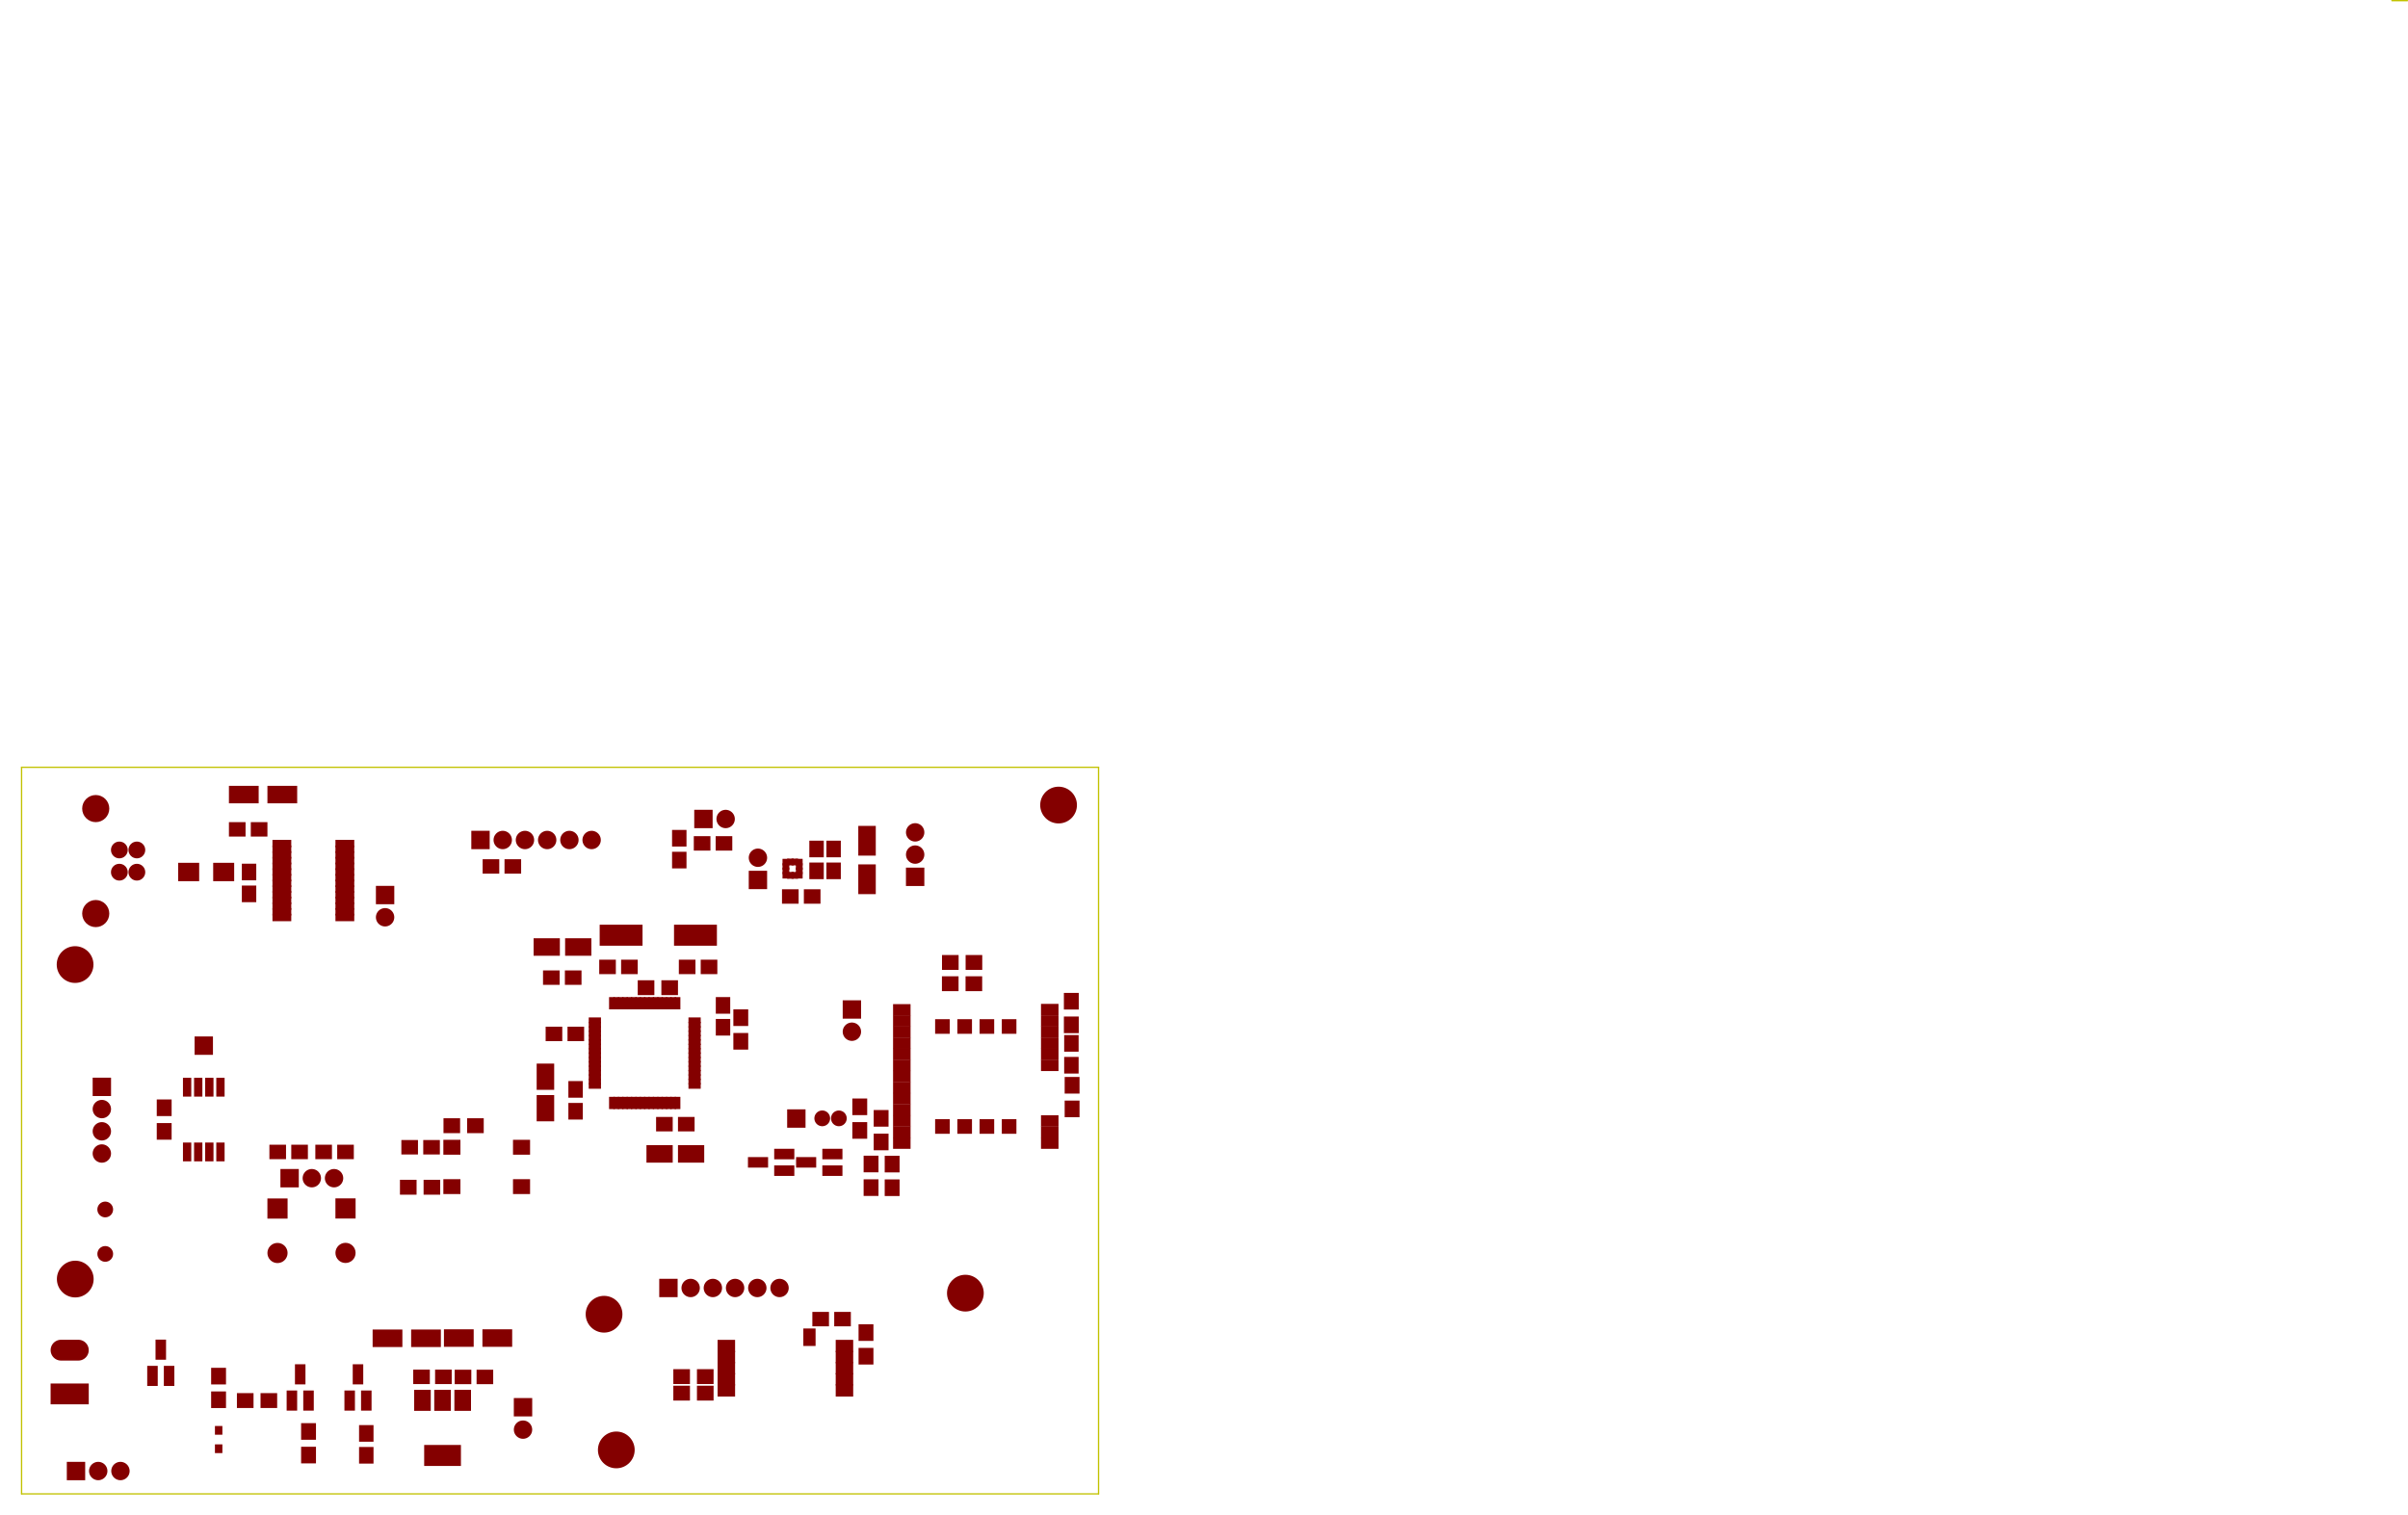 <?xml version="1.0" standalone="no"?>
 <!DOCTYPE svg PUBLIC "-//W3C//DTD SVG 1.1//EN" 
 "http://www.w3.org/Graphics/SVG/1.1/DTD/svg11.dtd"> 
<svg xmlns="http://www.w3.org/2000/svg" version="1.1" 
    width="27.523cm" height="17.318cm" viewBox="0 0 108360 68180 ">
<title>SVG Picture created as CPU_Board-F.Mask.svg date 2017/09/22 06:04:57 </title>
  <desc>Picture generated by PCBNEW </desc>
<g style="fill:#000000; fill-opacity:1;stroke:#000000; stroke-opacity:1;
stroke-linecap:round; stroke-linejoin:round; "
 transform="translate(0 0) scale(1 1)">
</g>
<g style="fill:#C2C200; fill-opacity:0.0; 
stroke:#C2C200; stroke-width:-0; stroke-opacity:1; 
stroke-linecap:round; stroke-linejoin:round;">
</g>
<g style="fill:#C2C200; fill-opacity:0.0; 
stroke:#C2C200; stroke-width:59.055; stroke-opacity:1; 
stroke-linecap:round; stroke-linejoin:round;">
<path d="M108335 29
L107635 29
" />
<path d="M49435 67224
L49435 34527
" />
<path d="M971 67229
L49436 67229
" />
<path d="M971 34527
L971 67229
" />
<path d="M49436 34529
L971 34529
" />
</g>
<g style="fill:#840000; fill-opacity:0.0; 
stroke:#840000; stroke-width:59.055; stroke-opacity:1; 
stroke-linecap:round; stroke-linejoin:round;">
</g>
<g style="fill:#840000; fill-opacity:0.0; 
stroke:#840000; stroke-width:0; stroke-opacity:1; 
stroke-linecap:round; stroke-linejoin:round;">
</g>
<g style="fill:#840000; fill-opacity:1.0; 
stroke:#840000; stroke-width:0; stroke-opacity:1; 
stroke-linecap:round; stroke-linejoin:round;">
<polyline style="fill-rule:evenodd;"
points="30361,44872
30617,44872
30617,45423
30361,45423
30361,44872
" /> 
<polyline style="fill-rule:evenodd;"
points="30164,44872
30420,44872
30420,45423
30164,45423
30164,44872
" /> 
<polyline style="fill-rule:evenodd;"
points="29967,44872
30223,44872
30223,45423
29967,45423
29967,44872
" /> 
<polyline style="fill-rule:evenodd;"
points="29770,44872
30026,44872
30026,45423
29770,45423
29770,44872
" /> 
<polyline style="fill-rule:evenodd;"
points="29574,44872
29829,44872
29829,45423
29574,45423
29574,44872
" /> 
<polyline style="fill-rule:evenodd;"
points="29377,44872
29633,44872
29633,45423
29377,45423
29377,44872
" /> 
<polyline style="fill-rule:evenodd;"
points="29180,44872
29436,44872
29436,45423
29180,45423
29180,44872
" /> 
<polyline style="fill-rule:evenodd;"
points="28983,44872
29239,44872
29239,45423
28983,45423
28983,44872
" /> 
<polyline style="fill-rule:evenodd;"
points="28786,44872
29042,44872
29042,45423
28786,45423
28786,44872
" /> 
<polyline style="fill-rule:evenodd;"
points="28589,44872
28845,44872
28845,45423
28589,45423
28589,44872
" /> 
<polyline style="fill-rule:evenodd;"
points="28392,44872
28648,44872
28648,45423
28392,45423
28392,44872
" /> 
<polyline style="fill-rule:evenodd;"
points="28196,44872
28451,44872
28451,45423
28196,45423
28196,44872
" /> 
<polyline style="fill-rule:evenodd;"
points="27999,44872
28255,44872
28255,45423
27999,45423
27999,44872
" /> 
<polyline style="fill-rule:evenodd;"
points="27802,44872
28058,44872
28058,45423
27802,45423
27802,44872
" /> 
<polyline style="fill-rule:evenodd;"
points="27605,44872
27861,44872
27861,45423
27605,45423
27605,44872
" /> 
<polyline style="fill-rule:evenodd;"
points="27408,44872
27664,44872
27664,45423
27408,45423
27408,44872
" /> 
<polyline style="fill-rule:evenodd;"
points="26493,46043
26493,45787
27044,45787
27044,46043
26493,46043
" /> 
<polyline style="fill-rule:evenodd;"
points="26493,46240
26493,45984
27044,45984
27044,46240
26493,46240
" /> 
<polyline style="fill-rule:evenodd;"
points="26493,46437
26493,46181
27044,46181
27044,46437
26493,46437
" /> 
<polyline style="fill-rule:evenodd;"
points="26493,46633
26493,46377
27044,46377
27044,46633
26493,46633
" /> 
<polyline style="fill-rule:evenodd;"
points="26493,46830
26493,46574
27044,46574
27044,46830
26493,46830
" /> 
<polyline style="fill-rule:evenodd;"
points="26493,47027
26493,46771
27044,46771
27044,47027
26493,47027
" /> 
<polyline style="fill-rule:evenodd;"
points="26493,47224
26493,46968
27044,46968
27044,47224
26493,47224
" /> 
<polyline style="fill-rule:evenodd;"
points="26493,47421
26493,47165
27044,47165
27044,47421
26493,47421
" /> 
<polyline style="fill-rule:evenodd;"
points="26493,47618
26493,47362
27044,47362
27044,47618
26493,47618
" /> 
<polyline style="fill-rule:evenodd;"
points="26493,47814
26493,47559
27044,47559
27044,47814
26493,47814
" /> 
<polyline style="fill-rule:evenodd;"
points="26493,48011
26493,47755
27044,47755
27044,48011
26493,48011
" /> 
<polyline style="fill-rule:evenodd;"
points="26493,48208
26493,47952
27044,47952
27044,48208
26493,48208
" /> 
<polyline style="fill-rule:evenodd;"
points="26493,48405
26493,48149
27044,48149
27044,48405
26493,48405
" /> 
<polyline style="fill-rule:evenodd;"
points="26493,48602
26493,48346
27044,48346
27044,48602
26493,48602
" /> 
<polyline style="fill-rule:evenodd;"
points="26493,48799
26493,48543
27044,48543
27044,48799
26493,48799
" /> 
<polyline style="fill-rule:evenodd;"
points="26493,48996
26493,48740
27044,48740
27044,48996
26493,48996
" /> 
<polyline style="fill-rule:evenodd;"
points="27408,49360
27664,49360
27664,49911
27408,49911
27408,49360
" /> 
<polyline style="fill-rule:evenodd;"
points="27605,49360
27861,49360
27861,49911
27605,49911
27605,49360
" /> 
<polyline style="fill-rule:evenodd;"
points="27802,49360
28058,49360
28058,49911
27802,49911
27802,49360
" /> 
<polyline style="fill-rule:evenodd;"
points="27999,49360
28255,49360
28255,49911
27999,49911
27999,49360
" /> 
<polyline style="fill-rule:evenodd;"
points="28196,49360
28451,49360
28451,49911
28196,49911
28196,49360
" /> 
<polyline style="fill-rule:evenodd;"
points="28392,49360
28648,49360
28648,49911
28392,49911
28392,49360
" /> 
<polyline style="fill-rule:evenodd;"
points="28589,49360
28845,49360
28845,49911
28589,49911
28589,49360
" /> 
<polyline style="fill-rule:evenodd;"
points="28786,49360
29042,49360
29042,49911
28786,49911
28786,49360
" /> 
<polyline style="fill-rule:evenodd;"
points="28983,49360
29239,49360
29239,49911
28983,49911
28983,49360
" /> 
<polyline style="fill-rule:evenodd;"
points="29180,49360
29436,49360
29436,49911
29180,49911
29180,49360
" /> 
<polyline style="fill-rule:evenodd;"
points="29377,49360
29633,49360
29633,49911
29377,49911
29377,49360
" /> 
<polyline style="fill-rule:evenodd;"
points="29574,49360
29829,49360
29829,49911
29574,49911
29574,49360
" /> 
<polyline style="fill-rule:evenodd;"
points="29770,49360
30026,49360
30026,49911
29770,49911
29770,49360
" /> 
<polyline style="fill-rule:evenodd;"
points="29967,49360
30223,49360
30223,49911
29967,49911
29967,49360
" /> 
<polyline style="fill-rule:evenodd;"
points="30164,49360
30420,49360
30420,49911
30164,49911
30164,49360
" /> 
<polyline style="fill-rule:evenodd;"
points="30361,49360
30617,49360
30617,49911
30361,49911
30361,49360
" /> 
<polyline style="fill-rule:evenodd;"
points="30981,48996
30981,48740
31532,48740
31532,48996
30981,48996
" /> 
<polyline style="fill-rule:evenodd;"
points="30981,48799
30981,48543
31532,48543
31532,48799
30981,48799
" /> 
<polyline style="fill-rule:evenodd;"
points="30981,48602
30981,48346
31532,48346
31532,48602
30981,48602
" /> 
<polyline style="fill-rule:evenodd;"
points="30981,48405
30981,48149
31532,48149
31532,48405
30981,48405
" /> 
<polyline style="fill-rule:evenodd;"
points="30981,48208
30981,47952
31532,47952
31532,48208
30981,48208
" /> 
<polyline style="fill-rule:evenodd;"
points="30981,48011
30981,47755
31532,47755
31532,48011
30981,48011
" /> 
<polyline style="fill-rule:evenodd;"
points="30981,47814
30981,47559
31532,47559
31532,47814
30981,47814
" /> 
<polyline style="fill-rule:evenodd;"
points="30981,47618
30981,47362
31532,47362
31532,47618
30981,47618
" /> 
<polyline style="fill-rule:evenodd;"
points="30981,47421
30981,47165
31532,47165
31532,47421
30981,47421
" /> 
<polyline style="fill-rule:evenodd;"
points="30981,47224
30981,46968
31532,46968
31532,47224
30981,47224
" /> 
<polyline style="fill-rule:evenodd;"
points="30981,47027
30981,46771
31532,46771
31532,47027
30981,47027
" /> 
<polyline style="fill-rule:evenodd;"
points="30981,46830
30981,46574
31532,46574
31532,46830
30981,46830
" /> 
<polyline style="fill-rule:evenodd;"
points="30981,46633
30981,46377
31532,46377
31532,46633
30981,46633
" /> 
<polyline style="fill-rule:evenodd;"
points="30981,46437
30981,46181
31532,46181
31532,46437
30981,46437
" /> 
<polyline style="fill-rule:evenodd;"
points="30981,46240
30981,45984
31532,45984
31532,46240
30981,46240
" /> 
<polyline style="fill-rule:evenodd;"
points="30981,46043
30981,45787
31532,45787
31532,46043
30981,46043
" /> 
<polyline style="fill-rule:evenodd;"
points="38394,62297
38394,62848
37607,62848
37607,62297
38394,62297
" /> 
<polyline style="fill-rule:evenodd;"
points="38394,61797
38394,62348
37607,62348
37607,61797
38394,61797
" /> 
<polyline style="fill-rule:evenodd;"
points="38394,61297
38394,61848
37607,61848
37607,61297
38394,61297
" /> 
<polyline style="fill-rule:evenodd;"
points="38394,60797
38394,61348
37607,61348
37607,60797
38394,60797
" /> 
<polyline style="fill-rule:evenodd;"
points="38394,60297
38394,60848
37607,60848
37607,60297
38394,60297
" /> 
<polyline style="fill-rule:evenodd;"
points="33079,60297
33079,60848
32292,60848
32292,60297
33079,60297
" /> 
<polyline style="fill-rule:evenodd;"
points="33079,60797
33079,61348
32292,61348
32292,60797
33079,60797
" /> 
<polyline style="fill-rule:evenodd;"
points="33079,61297
33079,61848
32292,61848
32292,61297
33079,61297
" /> 
<polyline style="fill-rule:evenodd;"
points="33079,61797
33079,62348
32292,62348
32292,61797
33079,61797
" /> 
<polyline style="fill-rule:evenodd;"
points="33079,62297
33079,62848
32292,62848
32292,62297
33079,62297
" /> 
<polyline style="fill-rule:evenodd;"
points="36150,59785
36701,59785
36701,60572
36150,60572
36150,59785
" /> 
<polyline style="fill-rule:evenodd;"
points="40188,51700
40188,51188
40975,51188
40975,51700
40188,51700
" /> 
<polyline style="fill-rule:evenodd;"
points="40188,51200
40188,50688
40975,50688
40975,51200
40188,51200
" /> 
<polyline style="fill-rule:evenodd;"
points="40188,50700
40188,50188
40975,50188
40975,50700
40188,50700
" /> 
<polyline style="fill-rule:evenodd;"
points="40188,50200
40188,49688
40975,49688
40975,50200
40188,50200
" /> 
<polyline style="fill-rule:evenodd;"
points="40188,49700
40188,49188
40975,49188
40975,49700
40188,49700
" /> 
<polyline style="fill-rule:evenodd;"
points="40188,49200
40188,48688
40975,48688
40975,49200
40188,49200
" /> 
<polyline style="fill-rule:evenodd;"
points="40188,48700
40188,48188
40975,48188
40975,48700
40188,48700
" /> 
<polyline style="fill-rule:evenodd;"
points="40188,48200
40188,47688
40975,47688
40975,48200
40188,48200
" /> 
<polyline style="fill-rule:evenodd;"
points="40188,47700
40188,47188
40975,47188
40975,47700
40188,47700
" /> 
<polyline style="fill-rule:evenodd;"
points="40188,47200
40188,46688
40975,46688
40975,47200
40188,47200
" /> 
<polyline style="fill-rule:evenodd;"
points="40188,46700
40188,46188
40975,46188
40975,46700
40188,46700
" /> 
<polyline style="fill-rule:evenodd;"
points="40188,46200
40188,45688
40975,45688
40975,46200
40188,46200
" /> 
<polyline style="fill-rule:evenodd;"
points="40188,45700
40188,45188
40975,45188
40975,45700
40188,45700
" /> 
<polyline style="fill-rule:evenodd;"
points="46845,51700
46845,51188
47633,51188
47633,51700
46845,51700
" /> 
<polyline style="fill-rule:evenodd;"
points="46845,51200
46845,50688
47633,50688
47633,51200
46845,51200
" /> 
<polyline style="fill-rule:evenodd;"
points="46845,50700
46845,50188
47633,50188
47633,50700
46845,50700
" /> 
<polyline style="fill-rule:evenodd;"
points="46845,48200
46845,47688
47633,47688
47633,48200
46845,48200
" /> 
<polyline style="fill-rule:evenodd;"
points="46845,47700
46845,47188
47633,47188
47633,47700
46845,47700
" /> 
<polyline style="fill-rule:evenodd;"
points="46845,47200
46845,46688
47633,46688
47633,47200
46845,47200
" /> 
<polyline style="fill-rule:evenodd;"
points="46845,46700
46845,46188
47633,46188
47633,46700
46845,46700
" /> 
<polyline style="fill-rule:evenodd;"
points="46845,46200
46845,45688
47633,45688
47633,46200
46845,46200
" /> 
<polyline style="fill-rule:evenodd;"
points="46845,45688
46845,45177
47633,45177
47633,45688
46845,45688
" /> 
<polyline style="fill-rule:evenodd;"
points="42081,51023
42081,50366
42739,50366
42739,51023
42081,51023
" /> 
<polyline style="fill-rule:evenodd;"
points="43081,51023
43081,50366
43739,50366
43739,51023
43081,51023
" /> 
<polyline style="fill-rule:evenodd;"
points="44081,51023
44081,50366
44739,50366
44739,51023
44081,51023
" /> 
<polyline style="fill-rule:evenodd;"
points="45081,51023
45081,50366
45739,50366
45739,51023
45081,51023
" /> 
<polyline style="fill-rule:evenodd;"
points="42081,46523
42081,45866
42739,45866
42739,46523
42081,46523
" /> 
<polyline style="fill-rule:evenodd;"
points="43081,46523
43081,45866
43739,45866
43739,46523
43081,46523
" /> 
<polyline style="fill-rule:evenodd;"
points="44081,46523
44081,45866
44739,45866
44739,46523
44081,46523
" /> 
<polyline style="fill-rule:evenodd;"
points="45081,46523
45081,45866
45739,45866
45739,46523
45081,46523
" /> 
<polyline style="fill-rule:evenodd;"
points="37922,45842
37922,45016
38749,45016
38749,45842
37922,45842
" /> 
</g>
<g style="fill:#840000; fill-opacity:1.0; 
stroke:#840000; stroke-width:826.772; stroke-opacity:1; 
stroke-linecap:round; stroke-linejoin:round;">
</g>
<g style="fill:#840000; fill-opacity:0.0; 
stroke:#840000; stroke-width:826.772; stroke-opacity:1; 
stroke-linecap:round; stroke-linejoin:round;">
<path d="M38335 46429
L38335 46429
" />
</g>
<g style="fill:#840000; fill-opacity:0.0; 
stroke:#840000; stroke-width:0; stroke-opacity:1; 
stroke-linecap:round; stroke-linejoin:round;">
</g>
<g style="fill:#840000; fill-opacity:1.0; 
stroke:#840000; stroke-width:0; stroke-opacity:1; 
stroke-linecap:round; stroke-linejoin:round;">
<polyline style="fill-rule:evenodd;"
points="30892,39080
30243,39080
30243,38332
30892,38332
30892,39080
" /> 
<polyline style="fill-rule:evenodd;"
points="30892,38096
30243,38096
30243,37348
30892,37348
30892,38096
" /> 
<polyline style="fill-rule:evenodd;"
points="8018,39655
8018,38828
8963,38828
8963,39655
8018,39655
" /> 
<polyline style="fill-rule:evenodd;"
points="9593,39655
9593,38828
10538,38828
10538,39655
9593,39655
" /> 
<polyline style="fill-rule:evenodd;"
points="3994,63198
2277,63198
2277,62261
3994,62261
3994,63198
" /> 
</g>
<g style="fill:#840000; fill-opacity:1.0; 
stroke:#840000; stroke-width:937.008; stroke-opacity:1; 
stroke-linecap:round; stroke-linejoin:round;">
</g>
<g style="fill:#840000; fill-opacity:0.0; 
stroke:#840000; stroke-width:937.008; stroke-opacity:1; 
stroke-linecap:round; stroke-linejoin:round;">
<path d="M2746 60761
L3525 60761
" />
</g>
<g style="fill:#840000; fill-opacity:1.0; 
stroke:#840000; stroke-width:0; stroke-opacity:1; 
stroke-linecap:round; stroke-linejoin:round;">
<circle cx="6158.66" cy="38250" r="377.953" /> 
</g>
<g style="fill:#840000; fill-opacity:1.0; 
stroke:#840000; stroke-width:39.37; stroke-opacity:1; 
stroke-linecap:round; stroke-linejoin:round;">
</g>
<g style="fill:#840000; fill-opacity:1.0; 
stroke:#840000; stroke-width:0; stroke-opacity:1; 
stroke-linecap:round; stroke-linejoin:round;">
<circle cx="6158.66" cy="39250" r="377.953" /> 
</g>
<g style="fill:#840000; fill-opacity:1.0; 
stroke:#840000; stroke-width:39.37; stroke-opacity:1; 
stroke-linecap:round; stroke-linejoin:round;">
</g>
<g style="fill:#840000; fill-opacity:1.0; 
stroke:#840000; stroke-width:0; stroke-opacity:1; 
stroke-linecap:round; stroke-linejoin:round;">
<circle cx="5371.26" cy="39250" r="377.953" /> 
</g>
<g style="fill:#840000; fill-opacity:1.0; 
stroke:#840000; stroke-width:39.37; stroke-opacity:1; 
stroke-linecap:round; stroke-linejoin:round;">
</g>
<g style="fill:#840000; fill-opacity:1.0; 
stroke:#840000; stroke-width:0; stroke-opacity:1; 
stroke-linecap:round; stroke-linejoin:round;">
<circle cx="5371.26" cy="38250" r="377.953" /> 
</g>
<g style="fill:#840000; fill-opacity:1.0; 
stroke:#840000; stroke-width:39.37; stroke-opacity:1; 
stroke-linecap:round; stroke-linejoin:round;">
</g>
<g style="fill:#840000; fill-opacity:1.0; 
stroke:#840000; stroke-width:0; stroke-opacity:1; 
stroke-linecap:round; stroke-linejoin:round;">
<circle cx="4308.27" cy="36387.8" r="610.236" /> 
</g>
<g style="fill:#840000; fill-opacity:1.0; 
stroke:#840000; stroke-width:39.37; stroke-opacity:1; 
stroke-linecap:round; stroke-linejoin:round;">
</g>
<g style="fill:#840000; fill-opacity:1.0; 
stroke:#840000; stroke-width:0; stroke-opacity:1; 
stroke-linecap:round; stroke-linejoin:round;">
<circle cx="4308.27" cy="41112.2" r="610.236" /> 
</g>
<g style="fill:#840000; fill-opacity:1.0; 
stroke:#840000; stroke-width:39.37; stroke-opacity:1; 
stroke-linecap:round; stroke-linejoin:round;">
</g>
<g style="fill:#840000; fill-opacity:1.0; 
stroke:#840000; stroke-width:0; stroke-opacity:1; 
stroke-linecap:round; stroke-linejoin:round;">
<polyline style="fill-rule:evenodd;"
points="22036,38214
21209,38214
21209,37387
22036,37387
22036,38214
" /> 
</g>
<g style="fill:#840000; fill-opacity:1.0; 
stroke:#840000; stroke-width:826.772; stroke-opacity:1; 
stroke-linecap:round; stroke-linejoin:round;">
</g>
<g style="fill:#840000; fill-opacity:0.0; 
stroke:#840000; stroke-width:826.772; stroke-opacity:1; 
stroke-linecap:round; stroke-linejoin:round;">
<path d="M22623 37801
L22623 37801
" />
<path d="M23623 37801
L23623 37801
" />
<path d="M24623 37801
L24623 37801
" />
<path d="M25623 37801
L25623 37801
" />
<path d="M26623 37801
L26623 37801
" />
</g>
<g style="fill:#840000; fill-opacity:1.0; 
stroke:#840000; stroke-width:0; stroke-opacity:1; 
stroke-linecap:round; stroke-linejoin:round;">
<circle cx="3379.13" cy="43407.5" r="826.772" /> 
</g>
<g style="fill:#840000; fill-opacity:1.0; 
stroke:#840000; stroke-width:39.37; stroke-opacity:1; 
stroke-linecap:round; stroke-linejoin:round;">
</g>
<g style="fill:#840000; fill-opacity:1.0; 
stroke:#840000; stroke-width:0; stroke-opacity:1; 
stroke-linecap:round; stroke-linejoin:round;">
<circle cx="27733.5" cy="65250" r="826.772" /> 
</g>
<g style="fill:#840000; fill-opacity:1.0; 
stroke:#840000; stroke-width:39.37; stroke-opacity:1; 
stroke-linecap:round; stroke-linejoin:round;">
</g>
<g style="fill:#840000; fill-opacity:1.0; 
stroke:#840000; stroke-width:0; stroke-opacity:1; 
stroke-linecap:round; stroke-linejoin:round;">
<circle cx="3387.01" cy="57561" r="826.772" /> 
</g>
<g style="fill:#840000; fill-opacity:1.0; 
stroke:#840000; stroke-width:39.37; stroke-opacity:1; 
stroke-linecap:round; stroke-linejoin:round;">
</g>
<g style="fill:#840000; fill-opacity:1.0; 
stroke:#840000; stroke-width:0; stroke-opacity:1; 
stroke-linecap:round; stroke-linejoin:round;">
<circle cx="43442.1" cy="58194.9" r="826.772" /> 
</g>
<g style="fill:#840000; fill-opacity:1.0; 
stroke:#840000; stroke-width:39.37; stroke-opacity:1; 
stroke-linecap:round; stroke-linejoin:round;">
</g>
<g style="fill:#840000; fill-opacity:1.0; 
stroke:#840000; stroke-width:0; stroke-opacity:1; 
stroke-linecap:round; stroke-linejoin:round;">
<circle cx="27182.3" cy="59143.7" r="826.772" /> 
</g>
<g style="fill:#840000; fill-opacity:1.0; 
stroke:#840000; stroke-width:39.37; stroke-opacity:1; 
stroke-linecap:round; stroke-linejoin:round;">
</g>
<g style="fill:#840000; fill-opacity:1.0; 
stroke:#840000; stroke-width:0; stroke-opacity:1; 
stroke-linecap:round; stroke-linejoin:round;">
<circle cx="47635.8" cy="36229.5" r="826.772" /> 
</g>
<g style="fill:#840000; fill-opacity:1.0; 
stroke:#840000; stroke-width:39.37; stroke-opacity:1; 
stroke-linecap:round; stroke-linejoin:round;">
</g>
<g style="fill:#840000; fill-opacity:1.0; 
stroke:#840000; stroke-width:0; stroke-opacity:1; 
stroke-linecap:round; stroke-linejoin:round;">
<polyline style="fill-rule:evenodd;"
points="4170,49324
4170,48498
4997,48498
4997,49324
4170,49324
" /> 
</g>
<g style="fill:#840000; fill-opacity:1.0; 
stroke:#840000; stroke-width:826.772; stroke-opacity:1; 
stroke-linecap:round; stroke-linejoin:round;">
</g>
<g style="fill:#840000; fill-opacity:0.0; 
stroke:#840000; stroke-width:826.772; stroke-opacity:1; 
stroke-linecap:round; stroke-linejoin:round;">
<path d="M4583 49911
L4583 49911
" />
<path d="M4583 50911
L4583 50911
" />
<path d="M4583 51911
L4583 51911
" />
</g>
<g style="fill:#840000; fill-opacity:0.0; 
stroke:#840000; stroke-width:0; stroke-opacity:1; 
stroke-linecap:round; stroke-linejoin:round;">
</g>
<g style="fill:#840000; fill-opacity:1.0; 
stroke:#840000; stroke-width:0; stroke-opacity:1; 
stroke-linecap:round; stroke-linejoin:round;">
<polyline style="fill-rule:evenodd;"
points="7098,62372
6625,62372
6625,61467
7098,61467
7098,62372
" /> 
<polyline style="fill-rule:evenodd;"
points="7846,62372
7373,62372
7373,61467
7846,61467
7846,62372
" /> 
<polyline style="fill-rule:evenodd;"
points="7472,61191
6999,61191
6999,60286
7472,60286
7472,61191
" /> 
<polyline style="fill-rule:evenodd;"
points="13372,63482
12899,63482
12899,62576
13372,62576
13372,63482
" /> 
<polyline style="fill-rule:evenodd;"
points="14120,63482
13647,63482
13647,62576
14120,62576
14120,63482
" /> 
<polyline style="fill-rule:evenodd;"
points="13746,62301
13273,62301
13273,61395
13746,61395
13746,62301
" /> 
<polyline style="fill-rule:evenodd;"
points="15972,63482
15499,63482
15499,62576
15972,62576
15972,63482
" /> 
<polyline style="fill-rule:evenodd;"
points="16720,63482
16247,63482
16247,62576
16720,62576
16720,63482
" /> 
<polyline style="fill-rule:evenodd;"
points="16346,62301
15873,62301
15873,61395
16346,61395
16346,62301
" /> 
<polyline style="fill-rule:evenodd;"
points="37910,52446
37910,52919
37005,52919
37005,52446
37910,52446
" /> 
<polyline style="fill-rule:evenodd;"
points="37910,51698
37910,52171
37005,52171
37005,51698
37910,51698
" /> 
<polyline style="fill-rule:evenodd;"
points="36729,52072
36729,52545
35824,52545
35824,52072
36729,52072
" /> 
<polyline style="fill-rule:evenodd;"
points="35745,52446
35745,52919
34839,52919
34839,52446
35745,52446
" /> 
<polyline style="fill-rule:evenodd;"
points="35745,51698
35745,52171
34839,52171
34839,51698
35745,51698
" /> 
<polyline style="fill-rule:evenodd;"
points="34564,52072
34564,52545
33658,52545
33658,52072
34564,52072
" /> 
<circle cx="37749.2" cy="50328.7" r="354.331" /> 
</g>
<g style="fill:#840000; fill-opacity:1.0; 
stroke:#840000; stroke-width:39.37; stroke-opacity:1; 
stroke-linecap:round; stroke-linejoin:round;">
</g>
<g style="fill:#840000; fill-opacity:1.0; 
stroke:#840000; stroke-width:708.661; stroke-opacity:1; 
stroke-linecap:round; stroke-linejoin:round;">
</g>
<g style="fill:#840000; fill-opacity:0.0; 
stroke:#840000; stroke-width:708.661; stroke-opacity:1; 
stroke-linecap:round; stroke-linejoin:round;">
<path d="M37001 50328
L37001 50328
" />
</g>
<g style="fill:#840000; fill-opacity:0.0; 
stroke:#840000; stroke-width:0; stroke-opacity:1; 
stroke-linecap:round; stroke-linejoin:round;">
</g>
<g style="fill:#840000; fill-opacity:1.0; 
stroke:#840000; stroke-width:0; stroke-opacity:1; 
stroke-linecap:round; stroke-linejoin:round;">
<polyline style="fill-rule:evenodd;"
points="15942,41122
15942,41456
15095,41456
15095,41122
15942,41122
" /> 
<polyline style="fill-rule:evenodd;"
points="15942,40866
15942,41200
15095,41200
15095,40866
15942,40866
" /> 
<polyline style="fill-rule:evenodd;"
points="15942,40610
15942,40944
15095,40944
15095,40610
15942,40610
" /> 
<polyline style="fill-rule:evenodd;"
points="15942,40354
15942,40688
15095,40688
15095,40354
15942,40354
" /> 
<polyline style="fill-rule:evenodd;"
points="15942,40098
15942,40433
15095,40433
15095,40098
15942,40098
" /> 
<polyline style="fill-rule:evenodd;"
points="15942,39842
15942,40177
15095,40177
15095,39842
15942,39842
" /> 
<polyline style="fill-rule:evenodd;"
points="15942,39586
15942,39921
15095,39921
15095,39586
15942,39586
" /> 
<polyline style="fill-rule:evenodd;"
points="15942,39330
15942,39665
15095,39665
15095,39330
15942,39330
" /> 
<polyline style="fill-rule:evenodd;"
points="15942,39074
15942,39409
15095,39409
15095,39074
15942,39074
" /> 
<polyline style="fill-rule:evenodd;"
points="15942,38818
15942,39153
15095,39153
15095,38818
15942,38818
" /> 
<polyline style="fill-rule:evenodd;"
points="15942,38562
15942,38897
15095,38897
15095,38562
15942,38562
" /> 
<polyline style="fill-rule:evenodd;"
points="15942,38307
15942,38641
15095,38641
15095,38307
15942,38307
" /> 
<polyline style="fill-rule:evenodd;"
points="15942,38051
15942,38385
15095,38385
15095,38051
15942,38051
" /> 
<polyline style="fill-rule:evenodd;"
points="15942,37795
15942,38129
15095,38129
15095,37795
15942,37795
" /> 
<polyline style="fill-rule:evenodd;"
points="13107,37795
13107,38129
12261,38129
12261,37795
13107,37795
" /> 
<polyline style="fill-rule:evenodd;"
points="13107,38051
13107,38385
12261,38385
12261,38051
13107,38051
" /> 
<polyline style="fill-rule:evenodd;"
points="13107,38307
13107,38641
12261,38641
12261,38307
13107,38307
" /> 
<polyline style="fill-rule:evenodd;"
points="13107,38562
13107,38897
12261,38897
12261,38562
13107,38562
" /> 
<polyline style="fill-rule:evenodd;"
points="13107,38818
13107,39153
12261,39153
12261,38818
13107,38818
" /> 
<polyline style="fill-rule:evenodd;"
points="13107,39074
13107,39409
12261,39409
12261,39074
13107,39074
" /> 
<polyline style="fill-rule:evenodd;"
points="13107,39330
13107,39665
12261,39665
12261,39330
13107,39330
" /> 
<polyline style="fill-rule:evenodd;"
points="13107,39586
13107,39921
12261,39921
12261,39586
13107,39586
" /> 
<polyline style="fill-rule:evenodd;"
points="13107,39842
13107,40177
12261,40177
12261,39842
13107,39842
" /> 
<polyline style="fill-rule:evenodd;"
points="13107,40098
13107,40433
12261,40433
12261,40098
13107,40098
" /> 
<polyline style="fill-rule:evenodd;"
points="13107,40354
13107,40688
12261,40688
12261,40354
13107,40354
" /> 
<polyline style="fill-rule:evenodd;"
points="13107,40610
13107,40944
12261,40944
12261,40610
13107,40610
" /> 
<polyline style="fill-rule:evenodd;"
points="13107,40866
13107,41200
12261,41200
12261,40866
13107,40866
" /> 
<polyline style="fill-rule:evenodd;"
points="13107,41122
13107,41456
12261,41456
12261,41122
13107,41122
" /> 
<polyline style="fill-rule:evenodd;"
points="19088,65027
20742,65027
20742,65972
19088,65972
19088,65027
" /> 
<polyline style="fill-rule:evenodd;"
points="19541,62547
20289,62547
20289,63492
19541,63492
19541,62547
" /> 
<polyline style="fill-rule:evenodd;"
points="18636,62547
19384,62547
19384,63492
18636,63492
18636,62547
" /> 
<polyline style="fill-rule:evenodd;"
points="20447,62547
21195,62547
21195,63492
20447,63492
20447,62547
" /> 
<polyline style="fill-rule:evenodd;"
points="35213,39141
35213,38846
35518,38846
35518,39141
35213,39141
" /> 
<polyline style="fill-rule:evenodd;"
points="35213,39338
35213,39043
35518,39043
35518,39338
35213,39338
" /> 
<polyline style="fill-rule:evenodd;"
points="35814,39141
35814,38846
36119,38846
36119,39141
35814,39141
" /> 
<polyline style="fill-rule:evenodd;"
points="35814,39338
35814,39043
36119,39043
36119,39338
35814,39338
" /> 
<polyline style="fill-rule:evenodd;"
points="35213,39535
35213,39240
35518,39240
35518,39535
35213,39535
" /> 
<polyline style="fill-rule:evenodd;"
points="35814,39535
35814,39240
36119,39240
36119,39535
35814,39535
" /> 
<polyline style="fill-rule:evenodd;"
points="35213,38944
35213,38649
35518,38649
35518,38944
35213,38944
" /> 
<polyline style="fill-rule:evenodd;"
points="35814,38944
35814,38649
36119,38649
36119,38944
35814,38944
" /> 
<polyline style="fill-rule:evenodd;"
points="35715,39545
35420,39545
35420,39240
35715,39240
35715,39545
" /> 
<polyline style="fill-rule:evenodd;"
points="35912,39545
35617,39545
35617,39240
35912,39240
35912,39545
" /> 
<polyline style="fill-rule:evenodd;"
points="35912,38944
35617,38944
35617,38639
35912,38639
35912,38944
" /> 
<polyline style="fill-rule:evenodd;"
points="35715,38944
35420,38944
35420,38639
35715,38639
35715,38944
" /> 
<polyline style="fill-rule:evenodd;"
points="8607,52263
8233,52263
8233,51417
8607,51417
8607,52263
" /> 
<polyline style="fill-rule:evenodd;"
points="9107,52263
8733,52263
8733,51417
9107,51417
9107,52263
" /> 
<polyline style="fill-rule:evenodd;"
points="9607,52263
9233,52263
9233,51417
9607,51417
9607,52263
" /> 
<polyline style="fill-rule:evenodd;"
points="10107,52263
9733,52263
9733,51417
10107,51417
10107,52263
" /> 
<polyline style="fill-rule:evenodd;"
points="10107,49350
9733,49350
9733,48503
10107,48503
10107,49350
" /> 
<polyline style="fill-rule:evenodd;"
points="9607,49350
9233,49350
9233,48503
9607,48503
9607,49350
" /> 
<polyline style="fill-rule:evenodd;"
points="9107,49350
8733,49350
8733,48503
9107,48503
9107,49350
" /> 
<polyline style="fill-rule:evenodd;"
points="8607,49350
8233,49350
8233,48503
8607,48503
8607,49350
" /> 
<polyline style="fill-rule:evenodd;"
points="32261,41614
32261,42559
30331,42559
30331,41614
32261,41614
" /> 
<polyline style="fill-rule:evenodd;"
points="28914,41614
28914,42559
26985,42559
26985,41614
28914,41614
" /> 
<polyline style="fill-rule:evenodd;"
points="26168,43671
26168,44320
25420,44320
25420,43671
26168,43671
" /> 
<polyline style="fill-rule:evenodd;"
points="25184,43671
25184,44320
24436,44320
24436,43671
25184,43671
" /> 
<polyline style="fill-rule:evenodd;"
points="30548,43838
30548,43188
31296,43188
31296,43838
30548,43838
" /> 
<polyline style="fill-rule:evenodd;"
points="31532,43838
31532,43188
32280,43188
32280,43838
31532,43838
" /> 
<polyline style="fill-rule:evenodd;"
points="28698,43188
28698,43838
27950,43838
27950,43188
28698,43188
" /> 
<polyline style="fill-rule:evenodd;"
points="27713,43188
27713,43838
26965,43838
26965,43188
27713,43188
" /> 
<polyline style="fill-rule:evenodd;"
points="25194,42224
25194,43011
24012,43011
24012,42224
25194,42224
" /> 
<polyline style="fill-rule:evenodd;"
points="26611,42224
26611,43011
25430,43011
25430,42224
26611,42224
" /> 
<polyline style="fill-rule:evenodd;"
points="24938,49045
24150,49045
24150,47864
24938,47864
24938,49045
" /> 
<polyline style="fill-rule:evenodd;"
points="24938,50462
24150,50462
24150,49281
24938,49281
24938,50462
" /> 
<polyline style="fill-rule:evenodd;"
points="10883,38868
11532,38868
11532,39616
10883,39616
10883,38868
" /> 
<polyline style="fill-rule:evenodd;"
points="10883,39852
11532,39852
11532,40600
10883,40600
10883,39852
" /> 
<polyline style="fill-rule:evenodd;"
points="12034,36151
12034,35364
13373,35364
13373,36151
12034,36151
" /> 
<polyline style="fill-rule:evenodd;"
points="10302,36151
10302,35364
11640,35364
11640,36151
10302,36151
" /> 
<polyline style="fill-rule:evenodd;"
points="12034,36998
12034,37647
11286,37647
11286,36998
12034,36998
" /> 
<polyline style="fill-rule:evenodd;"
points="11050,36998
11050,37647
10302,37647
10302,36998
11050,36998
" /> 
<polyline style="fill-rule:evenodd;"
points="30509,52322
30509,51535
31690,51535
31690,52322
30509,52322
" /> 
<polyline style="fill-rule:evenodd;"
points="29091,52322
29091,51535
30272,51535
30272,52322
29091,52322
" /> 
<polyline style="fill-rule:evenodd;"
points="29524,50915
29524,50265
30272,50265
30272,50915
29524,50915
" /> 
<polyline style="fill-rule:evenodd;"
points="30509,50915
30509,50265
31257,50265
31257,50915
30509,50915
" /> 
<polyline style="fill-rule:evenodd;"
points="16158,64133
16808,64133
16808,64881
16158,64881
16158,64133
" /> 
<polyline style="fill-rule:evenodd;"
points="16158,65118
16808,65118
16808,65866
16158,65866
16158,65118
" /> 
<polyline style="fill-rule:evenodd;"
points="32860,46603
32211,46603
32211,45855
32860,45855
32860,46603
" /> 
<polyline style="fill-rule:evenodd;"
points="32860,45619
32211,45619
32211,44871
32860,44871
32860,45619
" /> 
<polyline style="fill-rule:evenodd;"
points="18595,62287
18595,61637
19343,61637
19343,62287
18595,62287
" /> 
<polyline style="fill-rule:evenodd;"
points="19579,62287
19579,61637
20327,61637
20327,62287
19579,62287
" /> 
<polyline style="fill-rule:evenodd;"
points="24554,46854
24554,46204
25302,46204
25302,46854
24554,46854
" /> 
<polyline style="fill-rule:evenodd;"
points="25538,46854
25538,46204
26286,46204
26286,46854
25538,46854
" /> 
<polyline style="fill-rule:evenodd;"
points="25577,48651
26227,48651
26227,49399
25577,49399
25577,48651
" /> 
<polyline style="fill-rule:evenodd;"
points="25577,49635
26227,49635
26227,50383
25577,50383
25577,49635
" /> 
<polyline style="fill-rule:evenodd;"
points="12123,52165
12123,51515
12871,51515
12871,52165
12123,52165
" /> 
<polyline style="fill-rule:evenodd;"
points="13107,52165
13107,51515
13855,51515
13855,52165
13107,52165
" /> 
<polyline style="fill-rule:evenodd;"
points="18107,59832
18107,60620
16768,60620
16768,59832
18107,59832
" /> 
<polyline style="fill-rule:evenodd;"
points="19839,59832
19839,60620
18501,60620
18501,59832
19839,59832
" /> 
<polyline style="fill-rule:evenodd;"
points="15922,51515
15922,52165
15174,52165
15174,51515
15922,51515
" /> 
<polyline style="fill-rule:evenodd;"
points="14938,51515
14938,52165
14190,52165
14190,51515
14938,51515
" /> 
<polyline style="fill-rule:evenodd;"
points="21709,60610
21709,59822
23048,59822
23048,60610
21709,60610
" /> 
<polyline style="fill-rule:evenodd;"
points="19977,60610
19977,59822
21316,59822
21316,60610
19977,60610
" /> 
<polyline style="fill-rule:evenodd;"
points="22194,61641
22194,62291
21446,62291
21446,61641
22194,61641
" /> 
<polyline style="fill-rule:evenodd;"
points="21209,61641
21209,62291
20461,62291
20461,61641
21209,61641
" /> 
<polyline style="fill-rule:evenodd;"
points="38288,59039
38288,59688
37540,59688
37540,59039
38288,59039
" /> 
<polyline style="fill-rule:evenodd;"
points="37304,59039
37304,59688
36556,59688
36556,59039
37304,59039
" /> 
<polyline style="fill-rule:evenodd;"
points="47888,46580
48538,46580
48538,47328
47888,47328
47888,46580
" /> 
<polyline style="fill-rule:evenodd;"
points="47888,47564
48538,47564
48538,48312
47888,48312
47888,47564
" /> 
<polyline style="fill-rule:evenodd;"
points="35190,40669
35190,40019
35938,40019
35938,40669
35190,40669
" /> 
<polyline style="fill-rule:evenodd;"
points="36174,40669
36174,40019
36922,40019
36922,40669
36174,40669
" /> 
<polyline style="fill-rule:evenodd;"
points="39410,38505
38623,38505
38623,37167
39410,37167
39410,38505
" /> 
<polyline style="fill-rule:evenodd;"
points="39410,40238
38623,40238
38623,38899
39410,38899
39410,40238
" /> 
<polyline style="fill-rule:evenodd;"
points="37188,37832
37837,37832
37837,38580
37188,38580
37188,37832
" /> 
<polyline style="fill-rule:evenodd;"
points="37188,38816
37837,38816
37837,39564
37188,39564
37188,38816
" /> 
<polyline style="fill-rule:evenodd;"
points="36420,37832
37070,37832
37070,38580
36420,38580
36420,37832
" /> 
<polyline style="fill-rule:evenodd;"
points="36420,38816
37070,38816
37070,39564
36420,39564
36420,38816
" /> 
<polyline style="fill-rule:evenodd;"
points="32953,37629
32953,38279
32205,38279
32205,37629
32953,37629
" /> 
<polyline style="fill-rule:evenodd;"
points="31969,37629
31969,38279
31221,38279
31221,37629
31969,37629
" /> 
<polyline style="fill-rule:evenodd;"
points="23451,38667
23451,39316
22703,39316
22703,38667
23451,38667
" /> 
<polyline style="fill-rule:evenodd;"
points="22467,38667
22467,39316
21719,39316
21719,38667
22467,38667
" /> 
<polyline style="fill-rule:evenodd;"
points="9672,64173
10007,64173
10007,64566
9672,64566
9672,64173
" /> 
<polyline style="fill-rule:evenodd;"
points="9672,65000
10007,65000
10007,65393
9672,65393
9672,65000
" /> 
<polyline style="fill-rule:evenodd;"
points="12033,53934
12941,53934
12941,54841
12033,54841
12033,53934
" /> 
<circle cx="12487.4" cy="56387.8" r="453.74" /> 
</g>
<g style="fill:#840000; fill-opacity:1.0; 
stroke:#840000; stroke-width:39.37; stroke-opacity:1; 
stroke-linecap:round; stroke-linejoin:round;">
</g>
<g style="fill:#840000; fill-opacity:1.0; 
stroke:#840000; stroke-width:0; stroke-opacity:1; 
stroke-linecap:round; stroke-linejoin:round;">
<polyline style="fill-rule:evenodd;"
points="15094,53930
16002,53930
16002,54837
15094,54837
15094,53930
" /> 
<circle cx="15548.4" cy="56383.9" r="453.74" /> 
</g>
<g style="fill:#840000; fill-opacity:1.0; 
stroke:#840000; stroke-width:39.37; stroke-opacity:1; 
stroke-linecap:round; stroke-linejoin:round;">
</g>
<g style="fill:#840000; fill-opacity:1.0; 
stroke:#840000; stroke-width:0; stroke-opacity:1; 
stroke-linecap:round; stroke-linejoin:round;">
<polyline style="fill-rule:evenodd;"
points="34520,39187
34520,40013
33694,40013
33694,39187
34520,39187
" /> 
</g>
<g style="fill:#840000; fill-opacity:1.0; 
stroke:#840000; stroke-width:826.772; stroke-opacity:1; 
stroke-linecap:round; stroke-linejoin:round;">
</g>
<g style="fill:#840000; fill-opacity:0.0; 
stroke:#840000; stroke-width:826.772; stroke-opacity:1; 
stroke-linecap:round; stroke-linejoin:round;">
<path d="M34107 38600
L34107 38600
" />
</g>
<g style="fill:#840000; fill-opacity:0.0; 
stroke:#840000; stroke-width:0; stroke-opacity:1; 
stroke-linecap:round; stroke-linejoin:round;">
</g>
<g style="fill:#840000; fill-opacity:1.0; 
stroke:#840000; stroke-width:0; stroke-opacity:1; 
stroke-linecap:round; stroke-linejoin:round;">
<polyline style="fill-rule:evenodd;"
points="16916,40692
16916,39866
17743,39866
17743,40692
16916,40692
" /> 
</g>
<g style="fill:#840000; fill-opacity:1.0; 
stroke:#840000; stroke-width:826.772; stroke-opacity:1; 
stroke-linecap:round; stroke-linejoin:round;">
</g>
<g style="fill:#840000; fill-opacity:0.0; 
stroke:#840000; stroke-width:826.772; stroke-opacity:1; 
stroke-linecap:round; stroke-linejoin:round;">
<path d="M17329 41279
L17329 41279
" />
</g>
<g style="fill:#840000; fill-opacity:0.0; 
stroke:#840000; stroke-width:0; stroke-opacity:1; 
stroke-linecap:round; stroke-linejoin:round;">
</g>
<g style="fill:#840000; fill-opacity:1.0; 
stroke:#840000; stroke-width:0; stroke-opacity:1; 
stroke-linecap:round; stroke-linejoin:round;">
<polyline style="fill-rule:evenodd;"
points="32068,37269
31241,37269
31241,36442
32068,36442
32068,37269
" /> 
</g>
<g style="fill:#840000; fill-opacity:1.0; 
stroke:#840000; stroke-width:826.772; stroke-opacity:1; 
stroke-linecap:round; stroke-linejoin:round;">
</g>
<g style="fill:#840000; fill-opacity:0.0; 
stroke:#840000; stroke-width:826.772; stroke-opacity:1; 
stroke-linecap:round; stroke-linejoin:round;">
<path d="M32654 36856
L32654 36856
" />
</g>
<g style="fill:#840000; fill-opacity:0.0; 
stroke:#840000; stroke-width:0; stroke-opacity:1; 
stroke-linecap:round; stroke-linejoin:round;">
</g>
<g style="fill:#840000; fill-opacity:1.0; 
stroke:#840000; stroke-width:0; stroke-opacity:1; 
stroke-linecap:round; stroke-linejoin:round;">
<polyline style="fill-rule:evenodd;"
points="30493,58375
29666,58375
29666,57549
30493,57549
30493,58375
" /> 
</g>
<g style="fill:#840000; fill-opacity:1.0; 
stroke:#840000; stroke-width:826.772; stroke-opacity:1; 
stroke-linecap:round; stroke-linejoin:round;">
</g>
<g style="fill:#840000; fill-opacity:0.0; 
stroke:#840000; stroke-width:826.772; stroke-opacity:1; 
stroke-linecap:round; stroke-linejoin:round;">
<path d="M31079 57962
L31079 57962
" />
<path d="M32079 57962
L32079 57962
" />
<path d="M33079 57962
L33079 57962
" />
<path d="M34079 57962
L34079 57962
" />
<path d="M35079 57962
L35079 57962
" />
</g>
<g style="fill:#840000; fill-opacity:0.0; 
stroke:#840000; stroke-width:0; stroke-opacity:1; 
stroke-linecap:round; stroke-linejoin:round;">
</g>
<g style="fill:#840000; fill-opacity:1.0; 
stroke:#840000; stroke-width:0; stroke-opacity:1; 
stroke-linecap:round; stroke-linejoin:round;">
<polyline style="fill-rule:evenodd;"
points="3833,66614
3007,66614
3007,65787
3833,65787
3833,66614
" /> 
</g>
<g style="fill:#840000; fill-opacity:1.0; 
stroke:#840000; stroke-width:826.772; stroke-opacity:1; 
stroke-linecap:round; stroke-linejoin:round;">
</g>
<g style="fill:#840000; fill-opacity:0.0; 
stroke:#840000; stroke-width:826.772; stroke-opacity:1; 
stroke-linecap:round; stroke-linejoin:round;">
<path d="M4420 66200
L4420 66200
" />
<path d="M5420 66200
L5420 66200
" />
</g>
<g style="fill:#840000; fill-opacity:0.0; 
stroke:#840000; stroke-width:0; stroke-opacity:1; 
stroke-linecap:round; stroke-linejoin:round;">
</g>
<g style="fill:#840000; fill-opacity:1.0; 
stroke:#840000; stroke-width:0; stroke-opacity:1; 
stroke-linecap:round; stroke-linejoin:round;">
<polyline style="fill-rule:evenodd;"
points="35422,50750
35422,49923
36249,49923
36249,50750
35422,50750
" /> 
<polyline style="fill-rule:evenodd;"
points="41595,39045
41595,39872
40768,39872
40768,39045
41595,39045
" /> 
</g>
<g style="fill:#840000; fill-opacity:1.0; 
stroke:#840000; stroke-width:826.772; stroke-opacity:1; 
stroke-linecap:round; stroke-linejoin:round;">
</g>
<g style="fill:#840000; fill-opacity:0.0; 
stroke:#840000; stroke-width:826.772; stroke-opacity:1; 
stroke-linecap:round; stroke-linejoin:round;">
<path d="M41182 38458
L41182 38458
" />
<path d="M41182 37458
L41182 37458
" />
</g>
<g style="fill:#840000; fill-opacity:0.0; 
stroke:#840000; stroke-width:0; stroke-opacity:1; 
stroke-linecap:round; stroke-linejoin:round;">
</g>
<g style="fill:#840000; fill-opacity:1.0; 
stroke:#840000; stroke-width:0; stroke-opacity:1; 
stroke-linecap:round; stroke-linejoin:round;">
<polyline style="fill-rule:evenodd;"
points="8757,47470
8757,46643
9583,46643
9583,47470
8757,47470
" /> 
<polyline style="fill-rule:evenodd;"
points="13446,53435
12619,53435
12619,52608
13446,52608
13446,53435
" /> 
</g>
<g style="fill:#840000; fill-opacity:1.0; 
stroke:#840000; stroke-width:826.772; stroke-opacity:1; 
stroke-linecap:round; stroke-linejoin:round;">
</g>
<g style="fill:#840000; fill-opacity:0.0; 
stroke:#840000; stroke-width:826.772; stroke-opacity:1; 
stroke-linecap:round; stroke-linejoin:round;">
<path d="M14032 53021
L14032 53021
" />
<path d="M15032 53021
L15032 53021
" />
</g>
<g style="fill:#840000; fill-opacity:0.0; 
stroke:#840000; stroke-width:0; stroke-opacity:1; 
stroke-linecap:round; stroke-linejoin:round;">
</g>
<g style="fill:#840000; fill-opacity:1.0; 
stroke:#840000; stroke-width:0; stroke-opacity:1; 
stroke-linecap:round; stroke-linejoin:round;">
<polyline style="fill-rule:evenodd;"
points="28698,44783
28698,44114
29446,44114
29446,44783
28698,44783
" /> 
<polyline style="fill-rule:evenodd;"
points="29761,44783
29761,44114
30509,44114
30509,44783
29761,44783
" /> 
<polyline style="fill-rule:evenodd;"
points="33670,47235
33001,47235
33001,46487
33670,46487
33670,47235
" /> 
<polyline style="fill-rule:evenodd;"
points="33670,46172
33001,46172
33001,45424
33670,45424
33670,46172
" /> 
<polyline style="fill-rule:evenodd;"
points="9501,61555
10170,61555
10170,62303
9501,62303
9501,61555
" /> 
<polyline style="fill-rule:evenodd;"
points="9501,62618
10170,62618
10170,63366
9501,63366
9501,62618
" /> 
<polyline style="fill-rule:evenodd;"
points="12472,62694
12472,63364
11724,63364
11724,62694
12472,62694
" /> 
<polyline style="fill-rule:evenodd;"
points="11409,62694
11409,63364
10661,63364
10661,62694
11409,62694
" /> 
<polyline style="fill-rule:evenodd;"
points="14219,65856
13550,65856
13550,65108
14219,65108
14219,65856
" /> 
<polyline style="fill-rule:evenodd;"
points="14219,64793
13550,64793
13550,64045
14219,64045
14219,64793
" /> 
<polyline style="fill-rule:evenodd;"
points="32111,61616
32111,62285
31363,62285
31363,61616
32111,61616
" /> 
<polyline style="fill-rule:evenodd;"
points="31048,61616
31048,62285
30300,62285
30300,61616
31048,61616
" /> 
<polyline style="fill-rule:evenodd;"
points="47910,48466
48579,48466
48579,49214
47910,49214
47910,48466
" /> 
<polyline style="fill-rule:evenodd;"
points="47910,49529
48579,49529
48579,50277
47910,50277
47910,49529
" /> 
<polyline style="fill-rule:evenodd;"
points="47875,44683
48544,44683
48544,45431
47875,45431
47875,44683
" /> 
<polyline style="fill-rule:evenodd;"
points="47875,45746
48544,45746
48544,46494
47875,46494
47875,45746
" /> 
<polyline style="fill-rule:evenodd;"
points="32111,62360
32111,63029
31363,63029
31363,62360
32111,62360
" /> 
<polyline style="fill-rule:evenodd;"
points="31048,62360
31048,63029
30300,63029
30300,62360
31048,62360
" /> 
<polyline style="fill-rule:evenodd;"
points="38635,59596
39304,59596
39304,60344
38635,60344
38635,59596
" /> 
<polyline style="fill-rule:evenodd;"
points="38635,60659
39304,60659
39304,61407
38635,61407
38635,60659
" /> 
<polyline style="fill-rule:evenodd;"
points="44198,43935
44198,44604
43450,44604
43450,43935
44198,43935
" /> 
<polyline style="fill-rule:evenodd;"
points="43135,43935
43135,44604
42387,44604
42387,43935
43135,43935
" /> 
<polyline style="fill-rule:evenodd;"
points="7723,51289
7054,51289
7054,50541
7723,50541
7723,51289
" /> 
<polyline style="fill-rule:evenodd;"
points="7723,50226
7054,50226
7054,49478
7723,49478
7723,50226
" /> 
<polyline style="fill-rule:evenodd;"
points="44201,42978
44201,43647
43453,43647
43453,42978
44201,42978
" /> 
<polyline style="fill-rule:evenodd;"
points="43138,42978
43138,43647
42390,43647
42390,42978
43138,42978
" /> 
<polyline style="fill-rule:evenodd;"
points="39985,51765
39316,51765
39316,51017
39985,51017
39985,51765
" /> 
<polyline style="fill-rule:evenodd;"
points="39985,50702
39316,50702
39316,49954
39985,49954
39985,50702
" /> 
<polyline style="fill-rule:evenodd;"
points="39024,51246
38355,51246
38355,50498
39024,50498
39024,51246
" /> 
<polyline style="fill-rule:evenodd;"
points="39024,50183
38355,50183
38355,49435
39024,49435
39024,50183
" /> 
<polyline style="fill-rule:evenodd;"
points="40481,53824
39812,53824
39812,53076
40481,53076
40481,53824
" /> 
<polyline style="fill-rule:evenodd;"
points="40481,52761
39812,52761
39812,52013
40481,52013
40481,52761
" /> 
<polyline style="fill-rule:evenodd;"
points="39532,53820
38863,53820
38863,53072
39532,53072
39532,53820
" /> 
<polyline style="fill-rule:evenodd;"
points="39532,52757
38863,52757
38863,52009
39532,52009
39532,52757
" /> 
<polyline style="fill-rule:evenodd;"
points="19794,51304
19794,51954
19046,51954
19046,51304
19794,51304
" /> 
<polyline style="fill-rule:evenodd;"
points="18809,51304
18809,51954
18061,51954
18061,51304
18809,51304
" /> 
<circle cx="23535.8" cy="64337.4" r="413.386" /> 
</g>
<g style="fill:#840000; fill-opacity:1.0; 
stroke:#840000; stroke-width:39.37; stroke-opacity:1; 
stroke-linecap:round; stroke-linejoin:round;">
</g>
<g style="fill:#840000; fill-opacity:1.0; 
stroke:#840000; stroke-width:0; stroke-opacity:1; 
stroke-linecap:round; stroke-linejoin:round;">
<polyline style="fill-rule:evenodd;"
points="23949,63742
23122,63742
23122,62916
23949,62916
23949,63742
" /> 
<polyline style="fill-rule:evenodd;"
points="19957,50994
19957,50324
20705,50324
20705,50994
19957,50994
" /> 
<polyline style="fill-rule:evenodd;"
points="21020,50994
21020,50324
21768,50324
21768,50994
21020,50994
" /> 
<polyline style="fill-rule:evenodd;"
points="17998,53764
17998,53094
18746,53094
18746,53764
17998,53764
" /> 
<polyline style="fill-rule:evenodd;"
points="19061,53764
19061,53094
19809,53094
19809,53764
19061,53764
" /> 
<circle cx="4735.83" cy="56429.5" r="354.331" /> 
</g>
<g style="fill:#840000; fill-opacity:1.0; 
stroke:#840000; stroke-width:39.37; stroke-opacity:1; 
stroke-linecap:round; stroke-linejoin:round;">
</g>
<g style="fill:#840000; fill-opacity:1.0; 
stroke:#840000; stroke-width:708.661; stroke-opacity:1; 
stroke-linecap:round; stroke-linejoin:round;">
</g>
<g style="fill:#840000; fill-opacity:0.0; 
stroke:#840000; stroke-width:708.661; stroke-opacity:1; 
stroke-linecap:round; stroke-linejoin:round;">
<path d="M4735 54429
L4735 54429
" />
</g>
<g style="fill:#840000; fill-opacity:0.0; 
stroke:#840000; stroke-width:0; stroke-opacity:1; 
stroke-linecap:round; stroke-linejoin:round;">
</g>
<g style="fill:#840000; fill-opacity:1.0; 
stroke:#840000; stroke-width:0; stroke-opacity:1; 
stroke-linecap:round; stroke-linejoin:round;">
<polyline style="fill-rule:evenodd;"
points="19951,53735
19951,53066
20719,53066
20719,53735
19951,53735
" /> 
<polyline style="fill-rule:evenodd;"
points="19951,51964
19951,51294
20719,51294
20719,51964
19951,51964
" /> 
<polyline style="fill-rule:evenodd;"
points="23085,51964
23085,51294
23853,51294
23853,51964
23085,51964
" /> 
<polyline style="fill-rule:evenodd;"
points="23085,53735
23085,53066
23853,53066
23853,53735
23085,53735
" /> 
</g> 
</svg>
